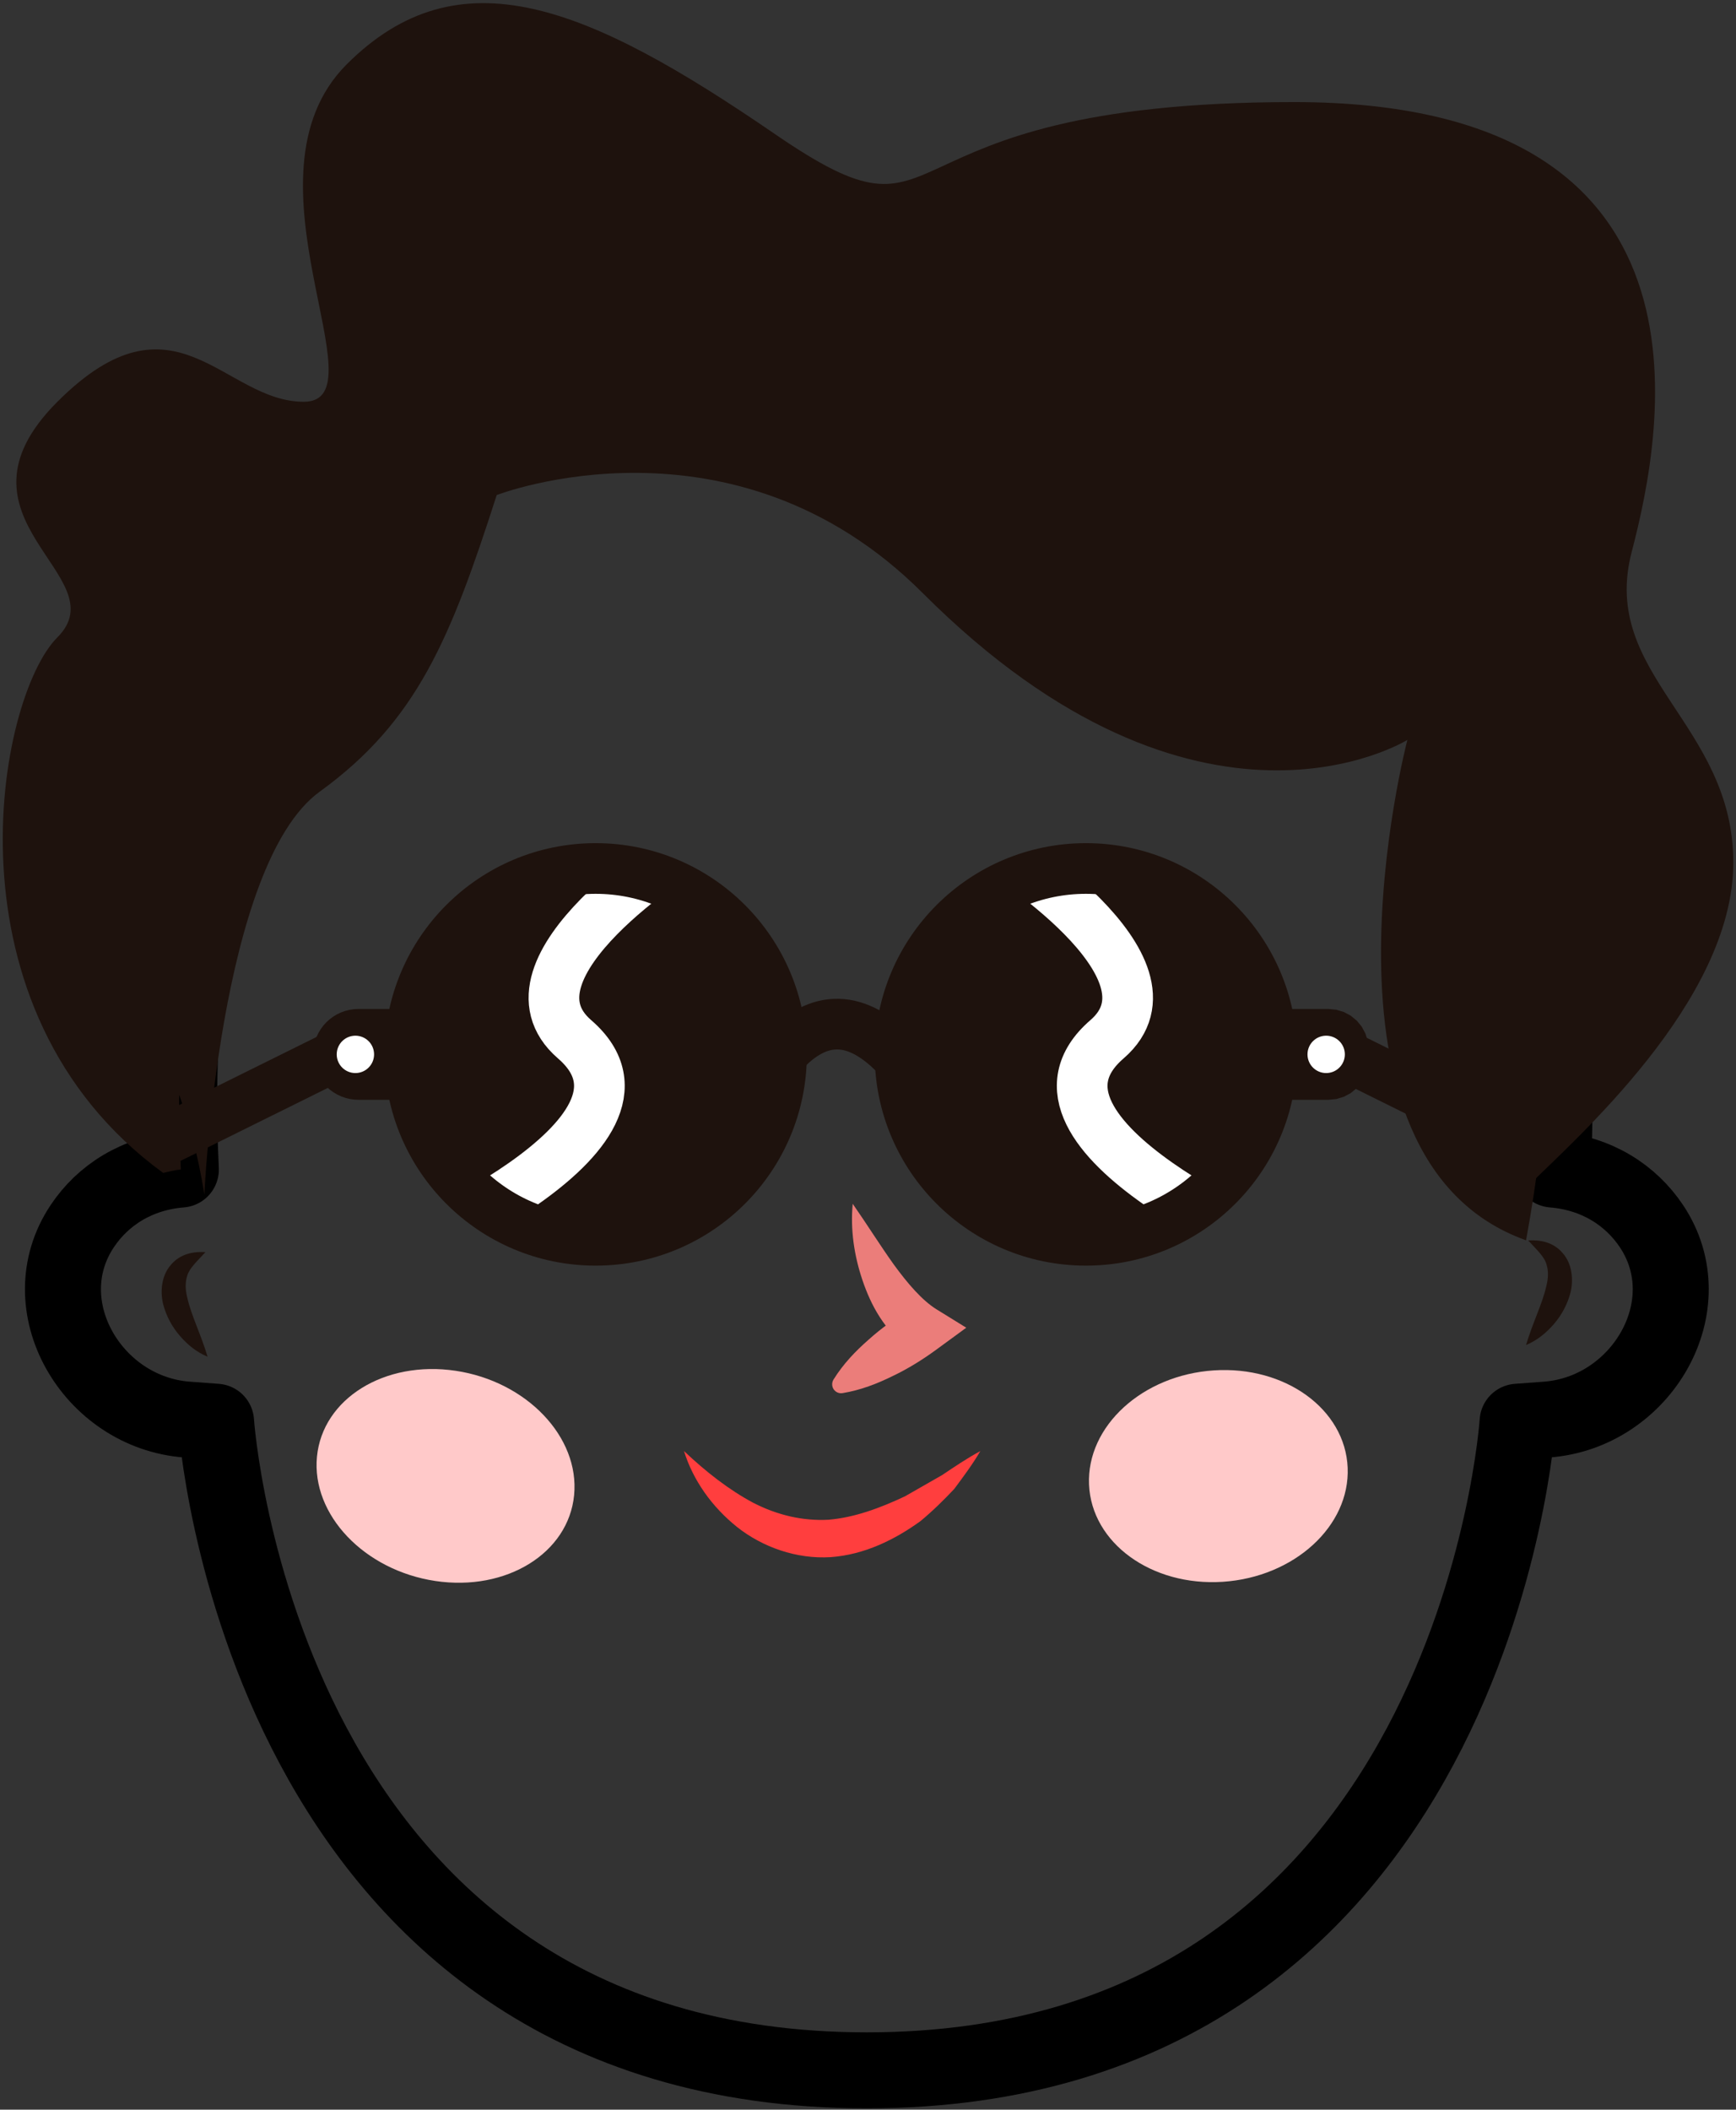<svg width="493" height="599" viewBox="0 0 493 599" fill="none" xmlns="http://www.w3.org/2000/svg">
<rect x="0" y="0" width="493" height="599" fill="#333333" stroke="none"/>
<path fill-rule="evenodd" clip-rule="evenodd" d="M246.174 78.41C150.742 78.007 92.116 129.475 62.087 229.194C52.634 260.597 49.591 296.309 51.361 332.065C38.879 333.079 29.21 339.374 23.361 348.137C8.332 370.633 26.152 401.065 53.13 403.065C55.728 403.259 58.512 403.468 61.361 403.676C61.361 403.676 73.418 587.835 246.174 587.835C418.922 587.835 430.979 403.676 430.979 403.676C433.836 403.468 436.62 403.259 439.21 403.065C466.188 401.065 484.016 370.633 468.987 348.137C463.131 339.374 453.469 333.079 440.98 332.065C442.756 296.309 439.713 260.597 430.26 229.194C400.231 129.475 341.598 78.007 246.174 78.41Z" stroke="black" stroke-width="21.583" stroke-miterlimit="1.5" stroke-linecap="round" stroke-linejoin="round"/>
<path d="M433.38 381.893C435.272 375.519 437.97 370.267 439.093 365.346C439.719 362.915 439.798 360.886 439.136 358.828C438.459 356.663 436.301 354.742 433.985 352.202C437.229 351.994 441.064 352.591 443.762 355.771C446.56 358.9 446.841 363.505 446.014 366.958C445.085 370.49 443.409 373.497 441.244 375.987C439.093 378.476 436.524 380.576 433.38 381.893Z" fill="#1E120D"/>
<path d="M58.949 385.217C55.805 383.9 53.237 381.799 51.093 379.303C48.927 376.807 47.251 373.807 46.323 370.274C45.489 366.828 45.769 362.224 48.568 359.087C51.266 355.907 55.1 355.31 58.344 355.519C56.028 358.058 53.87 359.972 53.194 362.145C52.532 364.202 52.611 366.224 53.237 368.663C54.359 373.591 57.057 378.842 58.949 385.217Z" fill="#1E120D"/>
<path d="M382.716 416.712C383.414 433.288 367.536 447.799 347.256 449.122C326.975 450.446 309.968 438.079 309.27 421.504C308.572 404.928 324.45 390.417 344.731 389.094C365.004 387.77 382.019 400.137 382.716 416.712Z" fill="#FFC9C9"/>
<path d="M163.041 424.504C161.451 440.986 143.811 451.907 123.646 448.892C103.48 445.885 88.423 430.079 90.013 413.597C91.603 397.115 109.243 386.194 129.408 389.209C149.574 392.223 164.631 408.022 163.041 424.504Z" fill="#FFC9C9"/>
<path d="M194.238 411.992C200.533 417.956 207.03 423.006 213.871 426.668C220.785 430.229 228.008 431.884 235.26 431.502C242.54 430.898 249.728 428.272 256.951 424.877L267.576 418.805C271.03 416.488 274.505 414.121 278.404 412.006C276.224 415.74 273.62 419.222 270.994 422.754C268.015 425.92 264.85 429.042 261.411 431.884C254.188 437.107 245.605 441.409 235.915 442.121C226.231 442.733 216.541 439.279 209.353 433.596C202.181 427.848 196.835 420.337 194.238 411.992Z" fill="#FF3E3E"/>
<path d="M236.703 391.698C239.523 387.18 242.977 383.612 246.653 380.389C250.3 377.108 254.25 374.288 258.401 371.77L258.437 383.158C251.063 377.712 247.336 370.554 244.941 363.532C242.559 356.475 241.473 349.173 242.156 341.792C246.358 347.842 249.998 353.691 253.84 359.058C257.689 364.345 261.833 369.202 265.955 371.756L274.408 376.979L265.991 383.137C262.07 386.007 257.955 388.583 253.531 390.691C249.142 392.856 244.523 394.676 239.272 395.554C237.89 395.784 236.581 394.849 236.351 393.468C236.25 392.82 236.394 392.202 236.703 391.698Z" fill="#EB7D7A"/>
<path d="M463.373 156.74C472.503 121.769 490.769 29.014 367.596 28.985C244.423 28.956 273.308 74.582 220.092 38.078C166.877 1.575 130.387 -13.641 98.445 18.28C66.503 50.208 109.071 114.086 86.258 114.078C63.445 114.071 49.769 80.618 16.308 114.064C-17.152 147.51 33.783 163.488 16.294 180.97C-0.792 198.05 -17.433 286.632 46.344 333.028C47.999 332.675 49.582 332.201 51.352 332.057C49.575 296.301 52.611 260.589 62.071 229.186C92.093 129.467 150.733 77.999 246.157 78.402C315.409 78.69 368.308 119.719 394.682 181.222C403.143 200.956 407.085 222.445 408.826 243.848C411.488 276.553 411.172 305.92 409.1 332.51C415.632 333.438 421.121 336.057 425.841 339.467C430.028 338.661 432.891 337.798 433.819 336.87C446.747 323.949 492.222 284.481 492.236 244.942C492.258 205.409 454.244 191.719 463.373 156.74Z" fill="#1E120D"/>
<path d="M137.995 96.057C78.47 135.086 19.045 225.057 38.88 285.928C47.009 299.021 54.34 316.007 58.038 339.144C58.038 339.144 62.239 245.446 90.815 224.762C118.47 204.741 128.002 181.173 141.06 140.561C141.06 140.561 208.175 114.503 262.052 168.403C340.585 246.964 399.678 210.079 399.678 210.079C399.678 210.079 368.506 329 433.383 352.165C484.714 71.086 225.34 38.784 137.995 96.057Z" fill="#1E120D"/>
<path d="M169.151 352.159C198.303 352.159 221.935 328.527 221.935 299.375C221.935 270.223 198.303 246.591 169.151 246.591C139.999 246.591 116.367 270.223 116.367 299.375C116.367 328.527 139.999 352.159 169.151 352.159Z" fill="#1E120D"/>
<mask id="mask0_273_82" style="mask-type:luminance" maskUnits="userSpaceOnUse" x="116" y="246" width="106" height="107">
<path d="M169.151 352.159C198.303 352.159 221.935 328.527 221.935 299.375C221.935 270.223 198.303 246.591 169.151 246.591C139.999 246.591 116.367 270.223 116.367 299.375C116.367 328.527 139.999 352.159 169.151 352.159Z" fill="white"/>
</mask>
<g mask="url(#mask0_273_82)">
<path d="M194.707 240.742C194.707 240.742 139.606 274.713 163.168 295.08C194.628 322.274 110.578 356.634 110.578 356.634" stroke="white" stroke-width="14.389" stroke-miterlimit="1.5" stroke-linecap="round" stroke-linejoin="round"/>
</g>
<path d="M169.151 352.159C198.303 352.159 221.935 328.527 221.935 299.375C221.935 270.223 198.303 246.591 169.151 246.591C139.999 246.591 116.367 270.223 116.367 299.375C116.367 328.527 139.999 352.159 169.151 352.159Z" stroke="#1E120D" stroke-width="14.389" stroke-miterlimit="1.5" stroke-linecap="round" stroke-linejoin="round"/>
<path d="M96.102 299.375L48.116 323.151" stroke="#1E120D" stroke-width="14.389" stroke-miterlimit="1.5" stroke-linecap="round" stroke-linejoin="round"/>
<path fill-rule="evenodd" clip-rule="evenodd" d="M116.367 293.669V305.072H101.799C100.288 305.072 98.835 304.475 97.77 303.41C96.698 302.339 96.101 300.892 96.101 299.374C96.101 297.856 96.698 296.41 97.77 295.338C98.835 294.274 100.288 293.669 101.799 293.669C107.792 293.669 116.367 293.669 116.367 293.669Z" fill="#1E120D" stroke="#1E120D" stroke-width="14.389" stroke-miterlimit="1.5" stroke-linecap="round" stroke-linejoin="round"/>
<path d="M100.928 304.675C103.857 304.675 106.232 302.3 106.232 299.371C106.232 296.441 103.857 294.066 100.928 294.066C97.998 294.066 95.624 296.441 95.624 299.371C95.624 302.3 97.998 304.675 100.928 304.675Z" fill="white"/>
<path d="M308.391 352.159C279.239 352.159 255.607 328.527 255.607 299.375C255.607 270.223 279.239 246.591 308.391 246.591C337.543 246.591 361.175 270.223 361.175 299.375C361.175 328.527 337.543 352.159 308.391 352.159Z" fill="#1E120D"/>
<mask id="mask1_273_82" style="mask-type:luminance" maskUnits="userSpaceOnUse" x="255" y="246" width="107" height="107">
<path d="M308.391 352.159C279.239 352.159 255.607 328.527 255.607 299.375C255.607 270.223 279.239 246.591 308.391 246.591C337.543 246.591 361.175 270.223 361.175 299.375C361.175 328.527 337.543 352.159 308.391 352.159Z" fill="white"/>
</mask>
<g mask="url(#mask1_273_82)">
<path d="M282.835 240.742C282.835 240.742 337.936 274.713 314.374 295.08C282.914 322.274 366.964 356.634 366.964 356.634" stroke="white" stroke-width="14.389" stroke-miterlimit="1.5" stroke-linecap="round" stroke-linejoin="round"/>
</g>
<path d="M308.391 352.159C279.239 352.159 255.607 328.527 255.607 299.375C255.607 270.223 279.239 246.591 308.391 246.591C337.543 246.591 361.175 270.223 361.175 299.375C361.175 328.527 337.543 352.159 308.391 352.159Z" stroke="#1E120D" stroke-width="14.389" stroke-miterlimit="1.5" stroke-linecap="round" stroke-linejoin="round"/>
<path d="M381.44 299.375L429.426 323.151" stroke="#1E120D" stroke-width="14.389" stroke-miterlimit="1.5" stroke-linecap="round" stroke-linejoin="round"/>
<path fill-rule="evenodd" clip-rule="evenodd" d="M361.174 293.669V305.072H377.289C378.39 305.072 379.448 304.641 380.225 303.864C381.002 303.08 381.44 302.029 381.44 300.928C381.44 299.914 381.44 298.835 381.44 297.82C381.44 296.72 381.002 295.662 380.225 294.885C379.448 294.108 378.39 293.669 377.289 293.669C371.361 293.669 361.174 293.669 361.174 293.669Z" fill="#1E120D"/>
<path fill-rule="evenodd" clip-rule="evenodd" d="M361.174 286.476H377.289L379.512 286.699L381.635 287.339L383.584 288.382L385.311 289.799L386.728 291.526L387.771 293.483L388.412 295.598L388.635 297.821V300.929L388.412 303.152L387.771 305.267L386.728 307.224L385.311 308.95L383.584 310.368L381.635 311.404L379.512 312.051L377.289 312.267H361.174C357.203 312.267 353.98 309.051 353.98 305.073V293.67C353.98 289.699 357.203 286.476 361.174 286.476ZM374.246 300.864C374.246 300.886 374.246 300.907 374.246 300.929V300.864ZM374.246 297.879V297.821C374.246 297.842 374.246 297.864 374.246 297.879Z" fill="#1E120D"/>
<path d="M376.614 304.675C373.685 304.675 371.31 302.3 371.31 299.371C371.31 296.441 373.685 294.066 376.614 294.066C379.544 294.066 381.918 296.441 381.918 299.371C381.918 302.3 379.544 304.675 376.614 304.675Z" fill="white"/>
<path d="M221.937 299.373C232.7 287.387 243.462 288.452 254.225 299.373" stroke="#1E120D" stroke-width="14.389" stroke-miterlimit="1.5" stroke-linecap="round" stroke-linejoin="round"/>
</svg>
